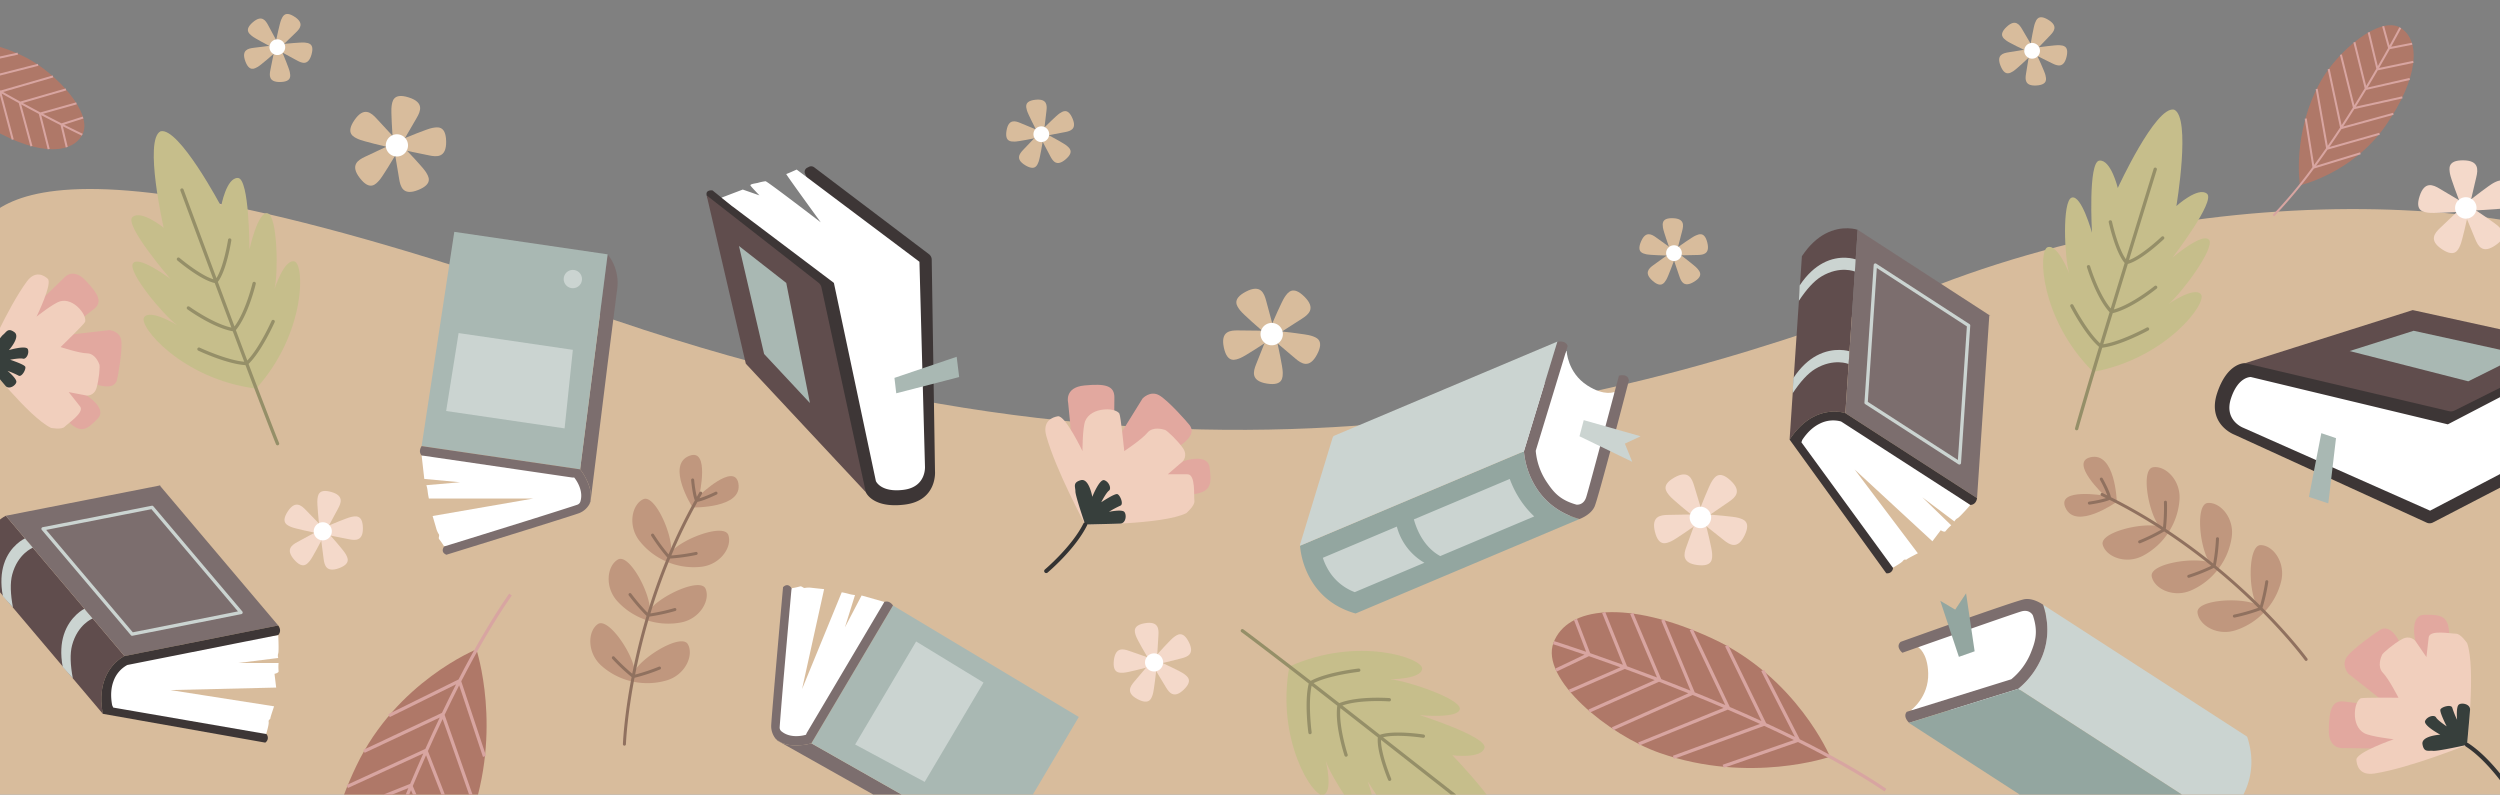 <svg xmlns="http://www.w3.org/2000/svg" xmlns:xlink="http://www.w3.org/1999/xlink" width="1920" height="610.216" viewBox="0 0 1920 610.216">
  <rect x="0" y="0" width="1920" height="610.216" fill="#808080" stroke="none"/>
  <defs>
    <clipPath id="clip-path">
      <rect id="사각형_589" data-name="사각형 589" width="1920" height="610.216" fill="none"/>
    </clipPath>
  </defs>
  <g id="그룹_1587" data-name="그룹 1587" transform="translate(789.696 344)">
    <g id="그룹_1586" data-name="그룹 1586" transform="translate(-789.696 -344)" clip-path="url(#clip-path)">
      <g id="그룹_1585" data-name="그룹 1585" transform="translate(-112.358 10.734)">
        <path id="패스_2308" data-name="패스 2308" d="M-748.707-248.159c23.447-6.72,6.748-112.256,478.421,54.218S526.365-121.119,767.167-213.6s514.342-64.691,592.865,12.293,29.791,495.8,29.791,495.8l-2223.409-1.615Z" transform="translate(833.586 421.717)" fill="#d8bc9c"/>
        <g id="그룹_1584" data-name="그룹 1584" transform="translate(26.89)">
          <g id="그룹_1541" data-name="그룹 1541" transform="translate(628.052 116.98)">
            <path id="패스_2309" data-name="패스 2309" d="M-455.373-43.8s5.12,12.675,30.08,9.475,23.04-25.6,23.04-25.6l-2.519-162.481a5.418,5.418,0,0,0-2.148-4.234l-88.1-66.685a3.852,3.852,0,0,0-4.124-.338l-1.331.7a3.528,3.528,0,0,0-1.733,4.147l30.835,72.732-83.2-47.36h-3.415l-15.145-12.16s-5.548-.745-4.48,3.84S-455.373-43.8-455.373-43.8Z" transform="translate(577.749 294.112)" fill="#3d3636"/>
            <path id="패스_2310" data-name="패스 2310" d="M-454.7-53.9s3.633,9,21.348,6.723S-417-65.345-417-65.345l-4.242-156.964-94.293-70.825s-7.467,3.412-8,3.412,26.509,37.12,26.509,37.12-41.124-31.573-42.4-31.573a37.783,37.783,0,0,0-5.972,1.28c-1.708.425-6.4.853-5.548,2.133s6.828,7.468,6.828,7.468l-12.8-4.48-16.318,6.206,8.21,6.595,78.08,58.88Z" transform="translate(584.788 295.637)" fill="#fff"/>
            <path id="패스_2311" data-name="패스 2311" d="M-489.532-214.674a6.31,6.31,0,0,0-2.286-3.638l-44.124-34.463L-577.7-285.384l30.08,129.28,92.16,98.685Z" transform="translate(577.832 307.727)" fill="#604d4d"/>
            <path id="패스_2312" data-name="패스 2312" d="M-548.707-187.274-568-270.2l36.306,28.356,18.187,92.262Z" transform="translate(592.953 331.413)" fill="#a9b8b3"/>
            <path id="패스_2313" data-name="패스 2313" d="M-473.576-236.968l-47.787,16.213,1.387,11.84,48.32-12.48Z" transform="translate(665.712 383.256)" fill="#a9b8b3"/>
          </g>
          <g id="그룹_1542" data-name="그룹 1542" transform="translate(1786.459 227.413)">
            <path id="패스_2314" data-name="패스 2314" d="M-102.006-227.518s-13.642-.827-21.489,23.081,13.2,31.811,13.2,31.811L37.476-105.019a5.421,5.421,0,0,0,4.746-.118l98.094-50.854a3.863,3.863,0,0,0,2.079-3.579l-.061-1.5a3.527,3.527,0,0,0-3-3.348l-78.925-3.443,78.541-54.743,1.467-3.082,17.492-8.443s3.057-4.687-1.541-5.7S-102.006-227.518-102.006-227.518Z" transform="translate(125.246 268.275)" fill="#3d3636"/>
            <path id="패스_2315" data-name="패스 2315" d="M-104.391-222.728s-9.682-.586-15.25,16.384,9.37,22.577,9.37,22.577L33.257-120.09l104.5-54.666s.131-8.21.358-8.691S93.2-175.478,93.2-175.478s46.19-23.547,46.74-24.7a37.832,37.832,0,0,0,1.413-5.944c.351-1.723,1.984-6.144.461-5.924s-9.677,2.952-9.677,2.952l9.549-9.628,1.413-17.4-9.482,4.577L46.879-186.384Z" transform="translate(132.051 274.135)" fill="#fff"/>
            <path id="패스_2316" data-name="패스 2316" d="M40.455-173.347a6.325,6.325,0,0,0,4.268-.5l50.092-25.014,47.4-23.67L12.562-250.974l-128.73,40.758Z" transform="translate(139.409 250.974)" fill="#604d4d"/>
            <path id="패스_2317" data-name="패스 2317" d="M-35.642-244.769l83.165,18.245L6.309-205.943-84.806-229.2Z" transform="translate(188.334 260.654)" fill="#a9b8b3"/>
            <path id="패스_2318" data-name="패스 2318" d="M-82.134-160.1l5.915-50.115-11.286-3.84-9.515,48.99Z" transform="translate(169.281 308.572)" fill="#a9b8b3"/>
          </g>
          <g id="그룹_1543" data-name="그룹 1543" transform="translate(407.977 167.326)">
            <path id="패스_2319" data-name="패스 2319" d="M-663.211-206.471l2.053,18.043,27.52,2.56-25.92,2.24a25.05,25.05,0,0,1,.96,4.48,52.632,52.632,0,0,0,.96,5.76h80.32l-77.44,13.44s2.56,8.64,2.88,9.92a16.544,16.544,0,0,0,1.92,4.16c.64.96-.64,2.88.32,3.84a57.58,57.58,0,0,1,3.75,5.473l21.53-2.913,82.88-27.52,4.8-4.526v-10.514l-7.04-10.88-106.56-15.04Z" transform="translate(664.503 378.182)" fill="#fff"/>
            <path id="패스_2320" data-name="패스 2320" d="M-608.186-76.911c2.094-7.327-.62-13.9-3.131-18.872a37.543,37.543,0,0,0-4.342-6.794l13.829-108.111,7.291-57.009a34.923,34.923,0,0,1,7.4,26.24l-7.291,57.009L-607.715-77.487Z" transform="translate(738.685 284.972)" fill="#7c6e6e"/>
            <path id="패스_2321" data-name="패스 2321" d="M-520.356-257.173l-117.761-17.272-25.094,164.537,60.441,8.865,61.294,8.99Z" transform="translate(664.503 274.445)" fill="#a9b8b3"/>
            <path id="패스_2322" data-name="패스 2322" d="M-655.85-184.225l9.564-59.854,87.731,12.87-6.326,60.326Z" transform="translate(675.987 321.818)" fill="#cbd4d1"/>
            <path id="패스_2323" data-name="패스 2323" d="M-543.022-165.084c-2.424.837-20.375,6.6-40.6,12.913-28.513,8.9-61.476,19.087-61.476,19.087s-3.43,4.127,1.69,6.367c0,0,32.965-10.186,61.476-19.087,20.227-6.315,38.213-11.983,40.6-12.913a15.522,15.522,0,0,0,8.043-7.36l.072-.573c2.094-7.327-.62-13.9-3.131-18.872a37.543,37.543,0,0,0-4.342-6.794l-61.292-8.991-60.442-8.865s-2.908,3.96,0,7.173l115.758,16.98h1.446a25.944,25.944,0,0,1,2.982,4.669c1.723,3.418,3.292,8.323,1.854,13.358A3.792,3.792,0,0,1-543.022-165.084Z" transform="translate(663.716 374.711)" fill="#7c6e6e"/>
            <circle id="타원_133" data-name="타원 133" cx="7.04" cy="7.04" r="7.04" transform="translate(110.393 29.219)" fill="#cbd4d1"/>
          </g>
          <g id="그룹_1544" data-name="그룹 1544" transform="translate(677.735 438.667)">
            <path id="패스_2324" data-name="패스 2324" d="M-473.991-156.124l-17.475-4.943-12.808,24.492,7.762-24.832a25.006,25.006,0,0,1-4.511-.812,53.026,53.026,0,0,0-5.693-1.3L-537.185-89.2l16.942-76.751s-8.965-.909-10.271-1.1a16.566,16.566,0,0,0-4.58.2c-1.129.228-2.422-1.687-3.674-1.162a57.325,57.325,0,0,1-6.487,1.393l-5.471,21.028L-556.7-58.465l2.365,6.157,9.731,3.988,12.736-2.386,54.339-92.89Z" transform="translate(560.9 169)" fill="#fff"/>
            <path id="패스_2325" data-name="패스 2325" d="M-556.677-122.111c5.985,4.718,13.092,4.7,18.65,4.265a37.769,37.769,0,0,0,7.933-1.439l94.787,53.8,49.981,28.372a34.913,34.913,0,0,1-27.085-3.108l-49.984-28.372-93.929-52.867Z" transform="translate(560.939 240.746)" fill="#7c6e6e"/>
            <path id="패스_2326" data-name="패스 2326" d="M-401.526,25.681l60.653-102.407-142.72-85.634-31.13,52.561-31.569,53.3Z" transform="translate(577.139 177.957)" fill="#a9b8b3"/>
            <path id="패스_2327" data-name="패스 2327" d="M-486.3-151.556-434.551-120l-45.188,76.292-53.417-28.737Z" transform="translate(597.631 194.811)" fill="#cbd4d1"/>
            <path id="패스_2328" data-name="패스 2328" d="M-551.809-59.485c.146-2.557,1.625-21.353,3.453-42.463,2.58-29.76,5.66-64.123,5.66-64.123s-2.517-4.739-6.531-.85c0,0-3.082,34.363-5.66,64.12-1.83,21.11-3.407,39.9-3.453,42.465A15.506,15.506,0,0,0-554.581-50.1l.5.284c5.985,4.718,13.092,4.7,18.65,4.265a37.769,37.769,0,0,0,7.933-1.439l31.57-53.3,31.132-52.559s-2.563-4.193-6.638-2.721L-531.055-54.91l-.548,1.336a25.922,25.922,0,0,1-5.453.988c-3.817.3-8.95-.11-13.064-3.351A3.8,3.8,0,0,1-551.809-59.485Z" transform="translate(558.342 168.453)" fill="#7c6e6e"/>
            <path id="패스_2329" data-name="패스 2329" d="M-491.026-90.571a7.035,7.035,0,0,0,9.183-3.843,7.037,7.037,0,0,0-3.843-9.183,7.037,7.037,0,0,0-9.183,3.843A7.037,7.037,0,0,0-491.026-90.571Z" transform="translate(656.535 268.803)" fill="#cbd4d1"/>
          </g>
          <g id="그룹_1546" data-name="그룹 1546" transform="translate(1083.889 251.569)">
            <path id="패스_2330" data-name="패스 2330" d="M-297.643-238.816s.5,16.858,15.921,26.77c13.44,8.64,20.951,4.9,20.951,4.9v21.714l-18.437,62.953-18.435,11.83-32.8-25.27-3.413-49.513Z" transform="translate(502.389 245.784)" fill="#fff"/>
            <path id="패스_2331" data-name="패스 2331" d="M-185.073-156.568c-16.031-4.508-26.048-13.46-32.3-22.687A62.618,62.618,0,0,1-227.74-208.62l-85.583,36.1-86.364,36.431a62.609,62.609,0,0,0,10.363,29.366c6.257,9.229,16.274,18.179,32.3,22.689l171.948-72.535" transform="translate(399.688 292.89)" fill="#93a6a0"/>
            <path id="패스_2332" data-name="패스 2332" d="M-298.949-238.021l-9.876,32.4-14.444,47.383-.169.678A50.989,50.989,0,0,0-315-133.642c5.094,7.514,9.746,13.683,22.8,17.354,0,0,5.332.832,7.467-5.568s25.172-93.44,25.172-93.44,6.828-2.132,7.68,3.628c0,0-23.468,90.667-26.453,97.067s-11.52,9.385-11.52,9.385c-16.031-4.508-26.048-13.46-32.3-22.687a62.618,62.618,0,0,1-10.363-29.366l14.441-47.38,11.162-36.616S-300.362-242.934-298.949-238.021Z" transform="translate(504.469 241.538)" fill="#7c6e6e"/>
            <path id="패스_2333" data-name="패스 2333" d="M-373.937-169l86.363-36.431,85.584-36.1-.147.273L-213.3-204.65l-14.443,47.381-85.584,36.1-86.363,36.431v-.838l25.01-82.05Z" transform="translate(399.688 241.538)" fill="#cbd4d1"/>
            <g id="그룹_1545" data-name="그룹 1545" transform="translate(17.505 105.526)">
              <path id="패스_2334" data-name="패스 2334" d="M-345.281-141.086l72.187-30.451a70.554,70.554,0,0,1-10.278-12.05,76.783,76.783,0,0,1-8.517-16.73l-68.746,29-4.9,2.063C-360.523-151.331-350.46-143.846-345.281-141.086Z" transform="translate(435.465 200.317)" fill="#cbd4d1"/>
              <path id="패스_2335" data-name="패스 2335" d="M-336-186.027l-56.847,23.979a46.446,46.446,0,0,0,5.573,11.461,40.017,40.017,0,0,0,18.941,14.912l53.481-22.561A45.4,45.4,0,0,1-336-186.027Z" transform="translate(392.85 222.609)" fill="#cbd4d1"/>
            </g>
            <path id="패스_2336" data-name="패스 2336" d="M-315.854-205.568l3.28-12.393,43.653,12.393-12.069,5.652,5.669,13.975Z" transform="translate(530.468 278.318)" fill="#cbd4d1"/>
          </g>
          <g id="그룹_1547" data-name="그룹 1547" transform="translate(1543.564 444.91)">
            <path id="패스_2337" data-name="패스 2337" d="M-216.378-81.787s13.652-9.9,13.169-28.227c-.417-15.972-7.731-20.081-7.731-20.081l17.951-12.216,62.415-20.18,20.155,8.586-2.437,41.331-39.012,30.682Z" transform="translate(225.976 171.51)" fill="#fff"/>
            <path id="패스_2338" data-name="패스 2338" d="M-165.181-162.584c5.292,15.788,3.528,29.107-.581,39.47a62.618,62.618,0,0,1-18.445,25.091l78,50.437,78.71,50.9A62.617,62.617,0,0,0-9.049-21.779c4.106-10.365,5.87-23.683.579-39.473l-156.71-101.332" transform="translate(276.163 171.365)" fill="#cbd4d1"/>
            <path id="패스_2339" data-name="패스 2339" d="M-213.819-77.661l32.348-10.069,47.293-14.72.658-.241A50.968,50.968,0,0,0-118.5-123.119c3.343-8.44,5.827-15.757,1.518-28.613,0,0-2.314-4.879-8.8-3.041s-91.41,31.764-91.41,31.764-5.6-4.442-1.323-8.389c0,0,88.156-31.616,95.127-32.747s14.244,4.242,14.244,4.242c5.292,15.788,3.528,29.107-.581,39.47a62.618,62.618,0,0,1-18.445,25.091l-47.3,14.72-36.549,11.377S-217.085-73.729-213.819-77.661Z" transform="translate(220.127 168.685)" fill="#7c6e6e"/>
            <path id="패스_2340" data-name="패스 2340" d="M-60.369-9.9l-78.71-50.9-78-50.437.309-.032,36.549-11.376,47.3-14.72,78,50.437,78.71,50.9-.693.472-81.9,25.491Z" transform="translate(224.882 210.707)" fill="#93a6a0"/>
            <path id="패스_2341" data-name="패스 2341" d="M-181.212-121.463-193.3-117.2l-14.317-43.06,11.463,6.8,8.363-12.549Z" transform="translate(239.638 166.014)" fill="#93a6a0"/>
          </g>
          <g id="그룹_1548" data-name="그룹 1548" transform="translate(186.361 89.954)">
            <path id="패스_2342" data-name="패스 2342" d="M-625.066-204.573c-7.964-1.992-15.3,21.181-15.3,21.181,3.023-12.229,2.322-56.1-5.245-58.122s-14,27.825-14,27.825.056-54.641-8.845-55-12.9,21.816-12.9,21.816-32.481-61.256-46.531-57.646c-13,6.441,2.4,74.045,2.4,74.045s-17.5-14.185-24.013-8.1,29.21,47.432,29.21,47.432-24.356-18.409-28.769-11.937,23.7,40.159,33.979,47.447c0,0-20.682-12.764-25.416-6.057-4.708,6.671,29.1,47.4,85.576,54.715,0,0,.351.182.456.067.154.018.3-.346.3-.346C-616.157-149.669-617.145-202.594-625.066-204.573Z" transform="translate(750.285 304.669)" fill="#c6be8b"/>
            <path id="패스_2343" data-name="패스 2343" d="M-662.143-186.423a1.287,1.287,0,0,0-1.69.653c-.095.218-9.2,20.628-18.667,30.477-2.683-7.122-5.652-15.037-8.768-23.365,9.577-11.656,15.053-34.532,15.286-35.515a1.283,1.283,0,0,0-.955-1.541,1.286,1.286,0,0,0-1.539.952c-.054.23-5.194,21.74-13.842,33.3-4.15-11.09-8.52-22.8-12.777-34.227,6.677-8.653,10.2-30.973,10.353-31.944a1.279,1.279,0,0,0-1.07-1.459,1.277,1.277,0,0,0-1.459,1.07c-.033.218-3.218,20.454-8.9,29.437-13.23-35.51-25.078-67.466-25.3-68.073a1.289,1.289,0,0,0-1.646-.755,1.284,1.284,0,0,0-.755,1.646c.225.607,12.07,32.556,25.3,68.063-10.176-3.08-25.818-16.264-25.987-16.41a1.282,1.282,0,0,0-1.8.151,1.284,1.284,0,0,0,.148,1.8c.748.632,18,15.168,28.721,17.349,4.26,11.43,8.632,23.142,12.782,34.237-14.1-3.077-32.079-15.962-32.269-16.1a1.281,1.281,0,0,0-1.787.287,1.281,1.281,0,0,0,.289,1.787c.819.594,19.942,14.3,34.816,16.829,3.123,8.343,6.1,16.274,8.783,23.406-13.612-1.2-33.964-10.708-34.179-10.808a1.282,1.282,0,0,0-1.7.609,1.283,1.283,0,0,0,.614,1.7c.917.433,22.182,10.371,36.262,11.128,2.726,7.237,5.12,13.55,7,18.46,14.065,36.746,16.353,42.138,16.443,42.35a1.284,1.284,0,0,0,1.495.737,1.578,1.578,0,0,0,.184-.064,1.283,1.283,0,0,0,.676-1.682c-.023-.051-2.4-5.65-16.407-42.255-1.884-4.915-4.278-11.238-7.012-18.488,10.107-9.836,19.612-31.145,20.022-32.072A1.279,1.279,0,0,0-662.143-186.423Z" transform="translate(771.523 331.478)" fill="#958f68"/>
          </g>
          <g id="그룹_1549" data-name="그룹 1549" transform="translate(1038.309 472.378)">
            <path id="패스_2344" data-name="패스 2344" d="M-375.477-38.142c7.831-2.47,1.958-26.056,1.958-26.056,3.82,12.006,27.364,49.032,34.872,46.8s-2.627-31.037-2.627-31.037,28.531,46.6,36.3,42.248-.417-25.339-.417-25.339,59.722,35.22,69.809,24.794c7.711-12.285-40.771-61.855-40.771-61.855s22.339,2.936,24.7-5.652-49.7-25.147-49.7-25.147,30.387,2.949,30.764-4.874-41.206-21.829-53.778-22.666c0,0,24.307.061,24.832-8.133.522-8.148-49.6-25.18-101.555-1.876,0,0-.394.033-.422.184-.141.064-.077.453-.077.453C-411.787-80.279-383.264-35.687-375.477-38.142Z" transform="translate(438.912 165.5)" fill="#c6be8b"/>
            <path id="패스_2345" data-name="패스 2345" d="M-364.072-74.531a1.284,1.284,0,0,0,1.1-1.439c-.031-.236-2.949-22.392-.026-35.74,6.008,4.667,12.682,9.861,19.694,15.327-2.068,14.945,5.23,37.307,5.548,38.267a1.282,1.282,0,0,0,1.618.814,1.284,1.284,0,0,0,.811-1.618c-.074-.223-6.94-21.245-5.619-35.622,9.336,7.283,19.185,14.976,28.792,22.49-1.167,10.867,7.5,31.734,7.882,32.637a1.281,1.281,0,0,0,1.677.686,1.28,1.28,0,0,0,.684-1.674c-.084-.2-7.954-19.118-7.811-29.747,29.85,23.347,56.66,44.385,57.17,44.785a1.286,1.286,0,0,0,1.8-.218,1.28,1.28,0,0,0-.218-1.8c-.507-.4-27.313-21.432-57.162-44.777,10.284-2.7,30.513.358,30.73.394a1.281,1.281,0,0,0,1.462-1.07,1.282,1.282,0,0,0-1.07-1.462c-.968-.148-23.281-3.512-33.554.233-9.61-7.514-19.461-15.212-28.8-22.495,13.627-4.754,35.686-3.174,35.919-3.159a1.279,1.279,0,0,0,1.375-1.178,1.281,1.281,0,0,0-1.183-1.372c-1.009-.077-24.474-1.756-38.474,3.866-7.027-5.476-13.711-10.68-19.73-15.355,12.227-6.1,34.55-8.637,34.785-8.663a1.287,1.287,0,0,0,1.134-1.413,1.282,1.282,0,0,0-1.416-1.132c-1.006.11-24.33,2.762-36.726,9.482-6.111-4.744-11.451-8.87-15.621-12.073-31.209-23.962-35.978-27.361-36.168-27.494a1.274,1.274,0,0,0-1.656.154,1.19,1.19,0,0,0-.125.151,1.278,1.278,0,0,0,.3,1.784c.046.033,5,3.566,36.086,27.433,4.175,3.208,9.523,7.342,15.644,12.093-3.469,13.668-.425,36.8-.289,37.806A1.279,1.279,0,0,0-364.072-74.531Z" transform="translate(417.492 155.284)" fill="#958f68"/>
          </g>
          <g id="그룹_1550" data-name="그룹 1550" transform="translate(1654.537 73.345)">
            <path id="패스_2346" data-name="패스 2346" d="M-55.487-169.19c-5.107-6.426-25.032,7.5-25.032,7.5,9.846-7.862,36-43.1,31.222-49.306s-28.042,13.555-28.042,13.555,33.308-43.315,26.463-49.016S-74.39-237-74.39-237s11.523-68.37-1.823-74.061c-14.234-2.8-43.174,60.2-43.174,60.2s-5.251-21.908-14.116-21.046-5.7,55.409-5.7,55.409-8.115-29.43-15.557-26.982-5.642,46.29-1.928,58.327c0,0-8.637-22.717-16.476-20.278-7.8,2.427-5.77,55.324,34.583,95.506,0,0,.169.356.323.328.11.108.448-.092.448-.092C-81.845-120.207-50.408-162.8-55.487-169.19Z" transform="translate(176.779 311.156)" fill="#c6be8b"/>
            <path id="패스_2347" data-name="패스 2347" d="M-108.122-170.348a1.287,1.287,0,0,0-1.738-.509c-.207.115-19.853,10.767-33.364,12.813,2.209-7.281,4.672-15.37,7.268-23.875,14.7-3.415,32.965-18.23,33.748-18.87a1.286,1.286,0,0,0,.182-1.8,1.288,1.288,0,0,0-1.8-.179c-.179.151-17.354,14.083-31.252,17.994,3.459-11.325,7.119-23.276,10.7-34.934,10.565-2.8,26.949-18.36,27.658-19.039a1.279,1.279,0,0,0,.041-1.81,1.279,1.279,0,0,0-1.81-.038c-.161.154-15,14.267-24.983,17.935,11.121-36.227,21.176-68.79,21.366-69.409a1.286,1.286,0,0,0-.845-1.6,1.285,1.285,0,0,0-1.6.845c-.189.62-10.243,33.178-21.361,69.4-6.2-8.637-10.58-28.621-10.627-28.838a1.283,1.283,0,0,0-1.523-.98,1.283,1.283,0,0,0-.98,1.523c.207.955,5.048,22.994,12.221,31.247-3.579,11.661-7.24,23.616-10.7,34.944-9.313-11.029-15.734-32.192-15.8-32.415a1.282,1.282,0,0,0-1.592-.86,1.281,1.281,0,0,0-.858,1.595c.287.97,7.117,23.48,17.375,34.545-2.6,8.52-5.069,16.625-7.281,23.916-10.068-9.234-20.426-29.171-20.536-29.381a1.281,1.281,0,0,0-1.723-.553,1.282,1.282,0,0,0-.55,1.725c.463.9,11.284,21.732,21.993,30.9-2.24,7.4-4.186,13.865-5.683,18.906-11.21,37.714-12.677,43.387-12.736,43.61a1.279,1.279,0,0,0,.737,1.492,1.455,1.455,0,0,0,.187.064,1.28,1.28,0,0,0,1.556-.924c.013-.054,1.541-5.942,12.708-43.512,1.5-5.046,3.448-11.52,5.693-18.936,14.006-1.649,34.519-12.769,35.407-13.253A1.284,1.284,0,0,0-108.122-170.348Z" transform="translate(189.478 338.342)" fill="#958f68"/>
          </g>
          <g id="그룹_1552" data-name="그룹 1552" transform="translate(538.821 338.622)">
            <g id="그룹_1551" data-name="그룹 1551">
              <path id="패스_2348" data-name="패스 2348" d="M-573.367-145.961a52.762,52.762,0,0,1-21.179-16.118c-9.157-11.758-5.793-27.812,2.867-31.913s22.362,26.035,21.586,40.207Z" transform="translate(632.278 228.065)" fill="#c0977e"/>
              <path id="패스_2349" data-name="패스 2349" d="M-589.6-160.934a52.729,52.729,0,0,0,26.335,3.845c14.807-1.69,23.921-15.327,20.785-24.384s-34.245,2.253-43.825,12.726Z" transform="translate(648.491 243.028)" fill="#c0977e"/>
              <path id="패스_2350" data-name="패스 2350" d="M-578.075-129.319a52.755,52.755,0,0,1-22.336-14.472c-10.02-11.031-7.88-27.295.448-32.038s24.264,24.271,24.561,38.461Z" transform="translate(621.19 256.182)" fill="#c0977e"/>
              <path id="패스_2351" data-name="패스 2351" d="M-595.772-141.614a52.752,52.752,0,0,0,26.552,1.843c14.636-2.806,22.692-17.093,18.883-25.887s-33.979,4.833-42.739,16Z" transform="translate(638.864 268.469)" fill="#c0977e"/>
              <path id="패스_2352" data-name="패스 2352" d="M-580.365-112.281a52.751,52.751,0,0,1-23.7-12.1c-11.1-9.946-10.642-26.342-2.844-31.915s26.627,21.652,28.38,35.738Z" transform="translate(612.605 286.304)" fill="#c0977e"/>
              <path id="패스_2353" data-name="패스 2353" d="M-600.02-120.766a52.737,52.737,0,0,0,26.6-.891c14.272-4.291,20.818-19.331,16.128-27.686s-33.3,8.294-40.87,20.3Z" transform="translate(632.237 294.785)" fill="#c0977e"/>
              <path id="패스_2354" data-name="패스 2354" d="M-581.906-177.1s38.661.878,35.136-18.5c-3.026-16.632-30,9.3-30,9.3Z" transform="translate(660.495 217.458)" fill="#c0977e"/>
              <path id="패스_2355" data-name="패스 2355" d="M-575.863-167.226s-20.762-32.622-2.358-39.636c15.8-6.021,7.572,30.482,7.572,30.482Z" transform="translate(654.373 207.533)" fill="#c0977e"/>
            </g>
            <path id="패스_2356" data-name="패스 2356" d="M-526.648-190.224a93.288,93.288,0,0,1-12.181,4.984c.643-1.129,1.257-2.258,1.912-3.387a1.155,1.155,0,0,0-.417-1.582,1.146,1.146,0,0,0-1.584.417c-.668,1.147-1.293,2.3-1.946,3.446a92.463,92.463,0,0,1-2.056-13.056,1.159,1.159,0,0,0-1.252-1.055,1.157,1.157,0,0,0-1.06,1.252c.041.458.94,10.857,2.829,15.578a416.234,416.234,0,0,0-20.186,41.449,146.86,146.86,0,0,1-11.287-15.4,1.159,1.159,0,0,0-1.6-.361,1.165,1.165,0,0,0-.364,1.6,141.693,141.693,0,0,0,12.257,16.533c-6.062,14.628-11.057,28.884-15.16,42.4A146.074,146.074,0,0,1-591.237-112a1.157,1.157,0,0,0-1.62-.241,1.166,1.166,0,0,0-.241,1.623,140.565,140.565,0,0,0,13.6,15.68c-4.815,16.174-8.358,31.2-10.967,44.416a148.133,148.133,0,0,1-13.668-13.01,1.155,1.155,0,0,0-1.636-.074,1.158,1.158,0,0,0-.074,1.636A142.025,142.025,0,0,0-590.96-47.957c-5.9,30.794-6.664,51.075-6.676,51.515a1.157,1.157,0,0,0,1.121,1.193,1.15,1.15,0,0,0,1-.512,1.148,1.148,0,0,0,.2-.609c.013-.438.766-20.506,6.6-51.005a141.088,141.088,0,0,0,19.6-6.4,1.156,1.156,0,0,0,.517-.422,1.158,1.158,0,0,0,.11-1.091,1.159,1.159,0,0,0-1.513-.63,146.681,146.681,0,0,1-18.24,6.06c2.606-13.228,6.149-28.291,10.99-44.523A142.576,142.576,0,0,0-557.4-98.7a1.141,1.141,0,0,0,.63-.463,1.146,1.146,0,0,0,.149-.978,1.157,1.157,0,0,0-1.441-.778,147.668,147.668,0,0,1-18.44,4.109c4.081-13.427,9.047-27.6,15.076-42.14a141.9,141.9,0,0,0,20.288-2.811,1.153,1.153,0,0,0,.714-.486,1.149,1.149,0,0,0,.174-.891,1.161,1.161,0,0,0-1.38-.888,147.363,147.363,0,0,1-18.806,2.711,414.809,414.809,0,0,1,20.065-41.188c5.028-.845,14.346-5.437,14.756-5.64a1.137,1.137,0,0,0,.445-.389,1.16,1.16,0,0,0,.079-1.165A1.159,1.159,0,0,0-526.648-190.224Z" transform="translate(622.678 218.566)" fill="#90715f"/>
          </g>
          <g id="그룹_1554" data-name="그룹 1554" transform="translate(1670.832 340.078)">
            <g id="그룹_1553" data-name="그룹 1553" transform="translate(0)">
              <path id="패스_2357" data-name="패스 2357" d="M-128.941-153.716a52.742,52.742,0,0,0,8.476-25.229c.975-14.871-10.821-26.268-20.291-24.8s-3.886,34.1,4.713,45.391Z" transform="translate(208.972 211.79)" fill="#c0977e"/>
              <path id="패스_2358" data-name="패스 2358" d="M-108.274-181.02a52.76,52.76,0,0,1-19.633,17.969c-13.2,6.915-28.4.745-30.892-8.507s29.6-17.364,43.41-14.077Z" transform="translate(188.318 239.074)" fill="#c0977e"/>
              <path id="패스_2359" data-name="패스 2359" d="M-115.729-142.313a52.735,52.735,0,0,0,10.358-24.517c2.1-14.753-8.8-27.011-18.358-26.26s-6.454,33.708,1.27,45.619Z" transform="translate(233.963 228.556)" fill="#c0977e"/>
              <path id="패스_2360" data-name="패스 2360" d="M-93.044-169.254a52.738,52.738,0,0,1-20.936,16.435c-13.686,5.9-28.372-1.4-30.159-10.819s30.83-15.078,44.352-10.755Z" transform="translate(211.291 255.476)" fill="#c0977e"/>
              <path id="패스_2361" data-name="패스 2361" d="M-103.939-129.137a52.758,52.758,0,0,0,12.82-23.324c3.6-14.461-5.985-27.771-15.567-28.006s-9.876,32.868-3.418,45.509Z" transform="translate(257.652 248.298)" fill="#c0977e"/>
              <path id="패스_2362" data-name="패스 2362" d="M-79.03-155.012a52.75,52.75,0,0,1-22.513,14.2c-14.218,4.462-28.081-4.306-28.89-13.855s32.215-11.835,45.22-6.147Z" transform="translate(232.76 274.156)" fill="#c0977e"/>
              <path id="패스_2363" data-name="패스 2363" d="M-130.108-189.8s-31.5,22.433-39.46,4.421c-6.835-15.462,30.044-9.152,30.044-9.152Z" transform="translate(170.413 224.373)" fill="#c0977e"/>
              <path id="패스_2364" data-name="패스 2364" d="M-139.068-172.473s-1.137-38.653-20.3-34.122c-16.451,3.886,10.847,29.473,10.847,29.473Z" transform="translate(179.413 206.964)" fill="#c0977e"/>
            </g>
            <path id="패스_2365" data-name="패스 2365" d="M-162.331-182.269a93.2,93.2,0,0,0,12.877-2.716c-1.165-.573-2.307-1.162-3.482-1.725a1.159,1.159,0,0,1-.545-1.546,1.147,1.147,0,0,1,1.546-.543c1.2.573,2.36,1.173,3.546,1.756A92.462,92.462,0,0,0-154.018-199a1.159,1.159,0,0,1,.443-1.577,1.157,1.157,0,0,1,1.579.443c.225.4,5.32,9.508,6.408,14.477a417.262,417.262,0,0,1,39.974,22.963,146.494,146.494,0,0,0,.694-19.08,1.16,1.16,0,0,1,1.119-1.2,1.168,1.168,0,0,1,1.2,1.121,141.614,141.614,0,0,1-.86,20.559c13.23,8.7,25.37,17.7,36.349,26.57A146.666,146.666,0,0,0-64.958-153.8a1.159,1.159,0,0,1,1.206-1.108,1.164,1.164,0,0,1,1.108,1.206,140.376,140.376,0,0,1-2.45,20.613c13.069,10.68,24.438,21.125,34.017,30.595a148.712,148.712,0,0,0,4-18.44,1.159,1.159,0,0,1,1.313-.98,1.165,1.165,0,0,1,.98,1.313,142.067,142.067,0,0,1-4.454,19.95C-7.056-78.489,4.958-62.133,5.216-61.775a1.158,1.158,0,0,1-.256,1.618,1.158,1.158,0,0,1-1.114.136,1.148,1.148,0,0,1-.507-.394c-.256-.356-12.145-16.54-34.1-38.5a141.221,141.221,0,0,1-19.814,5.709,1.148,1.148,0,0,1-.666-.059,1.164,1.164,0,0,1-.7-.842,1.16,1.16,0,0,1,.9-1.37,146.061,146.061,0,0,0,18.5-5.228c-9.582-9.482-20.974-19.958-34.092-30.671a142.713,142.713,0,0,1-18.849,7.57,1.148,1.148,0,0,1-.781-.028,1.154,1.154,0,0,1-.673-.727,1.16,1.16,0,0,1,.755-1.454,147.524,147.524,0,0,0,17.567-6.953c-10.916-8.819-22.984-17.756-36.137-26.4a141.842,141.842,0,0,1-18.365,9.062,1.162,1.162,0,0,1-.865,0,1.149,1.149,0,0,1-.643-.643,1.158,1.158,0,0,1,.64-1.508,146.623,146.623,0,0,0,17.085-8.315A414.482,414.482,0,0,0-146.64-183.59c-4.634,2.122-14.922,3.553-15.375,3.617a1.14,1.14,0,0,1-.589-.074,1.158,1.158,0,0,1-.717-.916A1.16,1.16,0,0,1-162.331-182.269Z" transform="translate(181.459 216.697)" fill="#90715f"/>
          </g>
          <g id="그룹_1556" data-name="그룹 1556" transform="translate(354.495 62.985)">
            <g id="그룹_1555" data-name="그룹 1555">
              <path id="패스_2366" data-name="패스 2366" d="M-671.069-294.1l2.88,17.28c.96,5.76,2.88,13.12,14.72,8.32s7.68-10.56,5.76-13.76-14.72-16.64-14.72-16.64Z" transform="translate(705.727 340.635)" fill="#d8bc9c"/>
              <path id="패스_2367" data-name="패스 2367" d="M-666.82-287.791l17.157,3.533c5.719,1.175,13.279,2.033,13.061-10.742s-7.091-10.965-10.767-10.325-20.821,7.747-20.821,7.747Z" transform="translate(710.218 329.886)" fill="#d8bc9c"/>
              <path id="패스_2368" data-name="패스 2368" d="M-661.7-283.146s5.87-10.1,8.8-15.145,6.152-11.942-6.029-15.8-12.651,3.233-13.215,6.922.722,22.205.722,22.205Z" transform="translate(703.842 315.203)" fill="#d8bc9c"/>
              <path id="패스_2369" data-name="패스 2369" d="M-652.578-292.491l-11.891-12.864c-3.963-4.291-9.608-9.388-16.87,1.124s-.625,13.041,2.737,14.664,21.438,5.829,21.438,5.829Z" transform="translate(684.607 322.636)" fill="#d8bc9c"/>
              <path id="패스_2370" data-name="패스 2370" d="M-659.668-299.9l-15.849,7.46c-5.284,2.488-11.848,6.333-4.014,16.425s12.247,4.526,14.807,1.81,12.022-18.683,12.022-18.683Z" transform="translate(686.887 339.082)" fill="#d8bc9c"/>
            </g>
            <path id="패스_2371" data-name="패스 2371" d="M-656.891-295.182a8.535,8.535,0,0,0-8.535-8.532,8.533,8.533,0,0,0-8.532,8.532,8.534,8.534,0,0,0,8.532,8.535A8.536,8.536,0,0,0-656.891-295.182Z" transform="translate(701.219 333.127)" fill="#fff"/>
          </g>
          <g id="그룹_1558" data-name="그룹 1558" transform="translate(303.965 366.318)">
            <g id="그룹_1557" data-name="그룹 1557">
              <path id="패스_2372" data-name="패스 2372" d="M-684.358-184.059s-8.369,4.531-12.554,6.8-9.349,5.7-2.511,13.548,10.173,3.123,12.129.794,8.924-15.754,8.924-15.754Z" transform="translate(706.836 216.456)" fill="#f4d9ca"/>
              <path id="패스_2373" data-name="패스 2373" d="M-693.324-179.662s1.216,9.439,1.825,14.159,1.951,10.772,11.738,7.219,6.572-8.369,5.1-11.034-11.487-14-11.487-14Z" transform="translate(721.539 217.62)" fill="#f4d9ca"/>
              <path id="패스_2374" data-name="패스 2374" d="M-689.716-174.276l14.006,2.772c4.669.924,10.834,1.574,10.578-8.835s-5.845-8.891-8.837-8.348-16.922,6.441-16.922,6.441Z" transform="translate(725.335 208.608)" fill="#f4d9ca"/>
              <path id="패스_2375" data-name="패스 2375" d="M-685.295-170.686s4.508-8.381,6.764-12.572,4.687-9.892-5.338-12.705-10.217,2.975-10.575,6,1.188,18.066,1.188,18.066Z" transform="translate(719.708 196.714)" fill="#f4d9ca"/>
              <path id="패스_2376" data-name="패스 2376" d="M-678.173-178.4l-9.951-10.24c-3.315-3.412-8.018-7.45-13.722,1.26s-.243,10.639,2.527,11.891,17.585,4.314,17.585,4.314Z" transform="translate(704.346 203.115)" fill="#f4d9ca"/>
            </g>
            <path id="패스_2377" data-name="패스 2377" d="M-686.362-173.79a6.953,6.953,0,0,0,4.316-8.837,6.954,6.954,0,0,0-8.837-4.316,6.954,6.954,0,0,0-4.316,8.837A6.953,6.953,0,0,0-686.362-173.79Z" transform="translate(718.021 211.364)" fill="#fff"/>
          </g>
          <g id="그룹_1560" data-name="그룹 1560" transform="translate(1355.766 353.619)">
            <g id="그룹_1559" data-name="그룹 1559" transform="translate(0)">
              <path id="패스_2378" data-name="패스 2378" d="M-265.91-189.656l-16.9.33c-5.635.113-12.931.914-10,12.892s9.009,8.812,12.332,7.427,17.951-11.727,17.951-11.727Z" transform="translate(293.486 220.423)" fill="#f4d9ca"/>
              <path id="패스_2379" data-name="패스 2379" d="M-277.164-186.154s-3.848,10.593-5.773,15.89-3.8,12.4,8.428,13.975,11.464-5.235,11.366-8.837-4.483-20.966-4.483-20.966Z" transform="translate(307.754 225.887)" fill="#f4d9ca"/>
              <path id="패스_2380" data-name="패스 2380" d="M-277.724-180.573l13.23,10.527c4.411,3.51,10.542,7.544,15.928-3.546s-1.318-12.534-4.762-13.586-21.3-2.419-21.3-2.419Z" transform="translate(318.075 220.515)" fill="#f4d9ca"/>
              <path id="패스_2381" data-name="패스 2381" d="M-271.754-171.384l13.947-9.554c4.649-3.185,10.309-7.859,1.288-16.266s-12.365-2.422-14.385.561-8.568,19.653-8.568,19.653Z" transform="translate(315.348 201.934)" fill="#f4d9ca"/>
              <path id="패스_2382" data-name="패스 2382" d="M-263.235-176.982s-3.272-10.785-4.9-16.179-4.39-12.2-15.125-6.131-6.036,11.062-3.8,13.885,16.156,14.093,16.156,14.093Z" transform="translate(298.871 201.675)" fill="#f4d9ca"/>
            </g>
            <path id="패스_2383" data-name="패스 2383" d="M-275.749-175.6a8.239,8.239,0,0,0,9.344-6.956,8.235,8.235,0,0,0-6.956-9.341,8.232,8.232,0,0,0-9.341,6.953A8.235,8.235,0,0,0-275.749-175.6Z" transform="translate(310.171 216.797)" fill="#fff"/>
          </g>
          <g id="그룹_1562" data-name="그룹 1562" transform="translate(1942.622 112.393)">
            <g id="그룹_1561" data-name="그룹 1561">
              <path id="패스_2384" data-name="패스 2384" d="M-42.479-280.16s-8.174,7.759-12.26,11.64-8.934,9.393,1.3,16.266,12.593.433,14.113-2.831,5.35-20.762,5.35-20.762Z" transform="translate(71.589 320.464)" fill="#f4d9ca"/>
              <path id="패스_2385" data-name="패스 2385" d="M-49.643-274.477s4.3,10.419,6.449,15.629,5.55,11.715,15.647,4.639,4.936-11.594,2.437-14.19-17.446-12.462-17.446-12.462Z" transform="translate(87.025 319.369)" fill="#f4d9ca"/>
              <path id="패스_2386" data-name="패스 2386" d="M-44.457-266.855-27.589-268c5.622-.381,12.872-1.536,9.372-13.358s-9.423-8.369-12.677-6.825S-48.256-275.6-48.256-275.6Z" transform="translate(89.189 305.321)" fill="#f4d9ca"/>
              <path id="패스_2387" data-name="패스 2387" d="M-38.1-266.559s2.573-10.975,3.858-16.461,2.314-12.754-10.015-12.882S-55.02-289.353-54.5-285.79s6.922,20.293,6.922,20.293Z" transform="translate(78.893 295.904)" fill="#f4d9ca"/>
              <path id="패스_2388" data-name="패스 2388" d="M-33.279-277.134s-9.687-5.76-14.531-8.643-11.466-6.049-15.3,5.668,3,12.239,6.554,12.818,21.435-.486,21.435-.486Z" transform="translate(64.245 307.518)" fill="#f4d9ca"/>
            </g>
            <path id="패스_2389" data-name="패스 2389" d="M-40.321-269.776a8.236,8.236,0,0,0,2.212-11.436,8.236,8.236,0,0,0-11.436-2.212,8.236,8.236,0,0,0-2.212,11.436A8.238,8.238,0,0,0-40.321-269.776Z" transform="translate(81.523 313.169)" fill="#fff"/>
          </g>
          <g id="그룹_1564" data-name="그룹 1564" transform="translate(940.752 467.579)">
            <g id="그룹_1563" data-name="그룹 1563">
              <path id="패스_2390" data-name="패스 2390" d="M-430.247-143.349l-13.479-4.708c-4.493-1.569-10.506-3.077-11.712,7.265s4.541,9.623,7.58,9.5S-430.2-135.3-430.2-135.3Z" transform="translate(455.601 169.609)" fill="#f4d9ca"/>
              <path id="패스_2391" data-name="패스 2391" d="M-438.131-143.782s-6.159,7.252-9.242,10.88-6.651,8.7,2.565,13.54,10.614-.773,11.594-3.651,2.616-17.917,2.616-17.917Z" transform="translate(463.233 178.027)" fill="#f4d9ca"/>
              <path id="패스_2392" data-name="패스 2392" d="M-442.8-138.8l7.378,12.224c2.46,4.076,6.126,9.073,13.652,1.876s2.639-10.309.223-12.155-16.154-8.179-16.154-8.179Z" transform="translate(475.57 176.077)" fill="#f4d9ca"/>
              <path id="패스_2393" data-name="패스 2393" d="M-438-131.719s9.234-2.307,13.85-3.461,10.473-3.192,5.8-12.5-9.078-5.553-11.553-3.784-12.562,13.041-12.562,13.041Z" transform="translate(476.097 162.515)" fill="#f4d9ca"/>
              <path id="패스_2394" data-name="패스 2394" d="M-431.984-133.338s.581-9.5.873-14.251.11-10.944-10.171-9.3-8.031,6.981-7.091,9.874,8.648,15.908,8.648,15.908Z" transform="translate(465.504 157.159)" fill="#f4d9ca"/>
            </g>
            <path id="패스_2395" data-name="패스 2395" d="M-442.575-134.932a6.954,6.954,0,0,0,9.439-2.76,6.951,6.951,0,0,0-2.757-9.439,6.954,6.954,0,0,0-9.441,2.757A6.958,6.958,0,0,0-442.575-134.932Z" transform="translate(470.281 171.466)" fill="#fff"/>
          </g>
          <g id="그룹_1566" data-name="그룹 1566" transform="translate(272.919)">
            <g id="그룹_1565" data-name="그룹 1565">
              <path id="패스_2396" data-name="패스 2396" d="M-693.913-322.447s-3.914-7.276-5.873-10.913-4.923-8.128-11.755-2.212-2.732,8.824-.717,10.529,13.655,7.782,13.655,7.782Z" transform="translate(718.256 341.936)" fill="#d8bc9c"/>
              <path id="패스_2397" data-name="패스 2397" d="M-696.969-330.254l-12.3,1.554c-4.1.517-9.354,1.669-6.293,10.173s7.25,5.724,9.567,4.457,12.173-9.94,12.173-9.94Z" transform="translate(716.473 354.71)" fill="#d8bc9c"/>
              <path id="패스_2398" data-name="패스 2398" d="M-705.887-327.127s-1.626,8.1-2.44,12.15-1.393,9.4,7.644,9.2,7.734-5.053,7.268-7.652-5.553-14.7-5.553-14.7Z" transform="translate(728.522 358.022)" fill="#d8bc9c"/>
              <path id="패스_2399" data-name="패스 2399" d="M-704.815-323.3l10.9,5.9c3.633,1.969,8.576,4.093,11.041-4.6s-2.56-8.875-5.181-9.2-15.685.991-15.685.991Z" transform="translate(734.659 353.162)" fill="#d8bc9c"/>
              <path id="패스_2400" data-name="패스 2400" d="M-700.546-317.092l8.911-8.617c2.97-2.87,6.487-6.943-1.062-11.914s-9.234-.235-10.327,2.168S-706.81-320.2-706.81-320.2Z" transform="translate(731.547 339.807)" fill="#d8bc9c"/>
            </g>
            <path id="패스_2401" data-name="패스 2401" d="M-708.529-324.218a6.038,6.038,0,0,0,7.662,3.766,6.037,6.037,0,0,0,3.766-7.662,6.034,6.034,0,0,0-7.662-3.766A6.036,6.036,0,0,0-708.529-324.218Z" transform="translate(728.359 351.666)" fill="#fff"/>
          </g>
          <g id="그룹_1568" data-name="그룹 1568" transform="translate(1344.535 156.83)">
            <g id="그룹_1567" data-name="그룹 1567" transform="translate(0)">
              <path id="패스_2402" data-name="패스 2402" d="M-279-256.92s2.076-8,3.113-12,1.917-9.308-7.117-9.615-8,4.613-7.685,7.235,4.723,14.991,4.723,14.991Z" transform="translate(308.761 278.545)" fill="#d8bc9c"/>
              <path id="패스_2403" data-name="패스 2403" d="M-275.04-264.077l-10.071-7.222c-3.356-2.406-7.995-5.138-11.533,3.18s1.426,9.129,3.986,9.774,15.685.988,15.685.988Z" transform="translate(297.873 286.053)" fill="#d8bc9c"/>
              <path id="패스_2404" data-name="패스 2404" d="M-281.018-267.286s-6.7,4.833-10.051,7.253-7.411,5.944-.65,11.945,9.106,1.551,10.532-.671,5.926-14.556,5.926-14.556Z" transform="translate(301.769 296.11)" fill="#d8bc9c"/>
              <path id="패스_2405" data-name="패스 2405" d="M-287.428-263.025l3.981,11.738c1.326,3.914,3.5,8.832,11.226,4.132s4.157-8.248,2.452-10.263-12.175-9.94-12.175-9.94Z" transform="translate(314.167 295.996)" fill="#d8bc9c"/>
              <path id="패스_2406" data-name="패스 2406" d="M-283.686-257.53l12.393-.258c4.129-.087,9.477-.681,7.322-9.459s-6.61-6.451-9.047-5.432-13.148,8.612-13.148,8.612Z" transform="translate(316.134 286.046)" fill="#d8bc9c"/>
            </g>
            <path id="패스_2407" data-name="패스 2407" d="M-289.336-266.836a6.038,6.038,0,0,0,3.057,7.972,6.037,6.037,0,0,0,7.972-3.059,6.036,6.036,0,0,0-3.057-7.969A6.036,6.036,0,0,0-289.336-266.836Z" transform="translate(310.374 291.226)" fill="#fff"/>
          </g>
          <g id="그룹_1570" data-name="그룹 1570" transform="translate(1620.824 2.513)">
            <g id="그룹_1569" data-name="그룹 1569">
              <path id="패스_2408" data-name="패스 2408" d="M-167.413-321.608s-4.18-7.127-6.272-10.691-5.22-7.941-11.83-1.777-2.4,8.919-.328,10.55,13.934,7.273,13.934,7.273Z" transform="translate(191.294 341.417)" fill="#d8bc9c"/>
              <path id="패스_2409" data-name="패스 2409" d="M-170.718-329.08l-12.232,2c-4.076.668-9.288,2.012-5.914,10.4s7.455,5.453,9.723,4.1,11.8-10.383,11.8-10.383Z" transform="translate(189.948 354.029)" fill="#d8bc9c"/>
              <path id="패스_2410" data-name="패스 2410" d="M-179.725-325.846l-1.989,12.232c-.663,4.078-1.044,9.446,7.977,8.914s7.542-5.335,6.981-7.913-6.09-14.49-6.09-14.49Z" transform="translate(202.319 357.113)" fill="#d8bc9c"/>
              <path id="패스_2411" data-name="패스 2411" d="M-178.322-321.919s7.406,3.661,11.108,5.494,8.722,3.773,10.865-5.007-2.885-8.776-5.514-9-15.639,1.567-15.639,1.567Z" transform="translate(208.083 351.892)" fill="#d8bc9c"/>
              <path id="패스_2412" data-name="패스 2412" d="M-174.089-316.043l8.586-8.934c2.862-2.98,6.226-7.181-1.5-11.868s-9.237.1-10.24,2.545-3.22,15.386-3.22,15.386Z" transform="translate(204.743 338.826)" fill="#d8bc9c"/>
            </g>
            <path id="패스_2413" data-name="패스 2413" d="M-182.023-322.923a6.041,6.041,0,0,0,7.8,3.482,6.039,6.039,0,0,0,3.482-7.8,6.039,6.039,0,0,0-7.8-3.482A6.038,6.038,0,0,0-182.023-322.923Z" transform="translate(201.686 350.849)" fill="#fff"/>
          </g>
          <g id="그룹_1572" data-name="그룹 1572" transform="translate(858.221 65.759)">
            <g id="그룹_1571" data-name="그룹 1571">
              <path id="패스_2414" data-name="패스 2414" d="M-465.587-301.607l-11.446-4.754c-3.814-1.585-8.95-3.195-10.511,5.709s3.453,8.568,6.1,8.617,15.5-2.588,15.5-2.588Z" transform="translate(487.839 324.289)" fill="#d8bc9c"/>
              <path id="패스_2415" data-name="패스 2415" d="M-472.207-302.562s-5.7,5.978-8.553,8.968-6.2,7.2,1.544,11.863,9.236-.141,10.232-2.586,3.161-15.4,3.161-15.4Z" transform="translate(493.845 332.151)" fill="#d8bc9c"/>
              <path id="패스_2416" data-name="패스 2416" d="M-476.851-298.249l5.781,10.962c1.928,3.656,4.856,8.169,11.738,2.309s2.806-8.8.8-10.522-13.591-7.9-13.591-7.9Z" transform="translate(504.981 330.851)" fill="#d8bc9c"/>
              <path id="패스_2417" data-name="패스 2417" d="M-472.77-292.247l12.178-2.307c4.058-.771,9.234-2.245,5.653-10.542s-7.59-5.266-9.823-3.858-11.538,10.67-11.538,10.67Z" transform="translate(505.841 319.499)" fill="#d8bc9c"/>
              <path id="패스_2418" data-name="패스 2418" d="M-467.746-293.143s.978-8.2,1.469-12.306.645-9.482-8.348-8.568-7.309,5.647-6.641,8.2,6.7,14.218,6.7,14.218Z" transform="translate(497.199 314.12)" fill="#d8bc9c"/>
            </g>
            <path id="패스_2419" data-name="패스 2419" d="M-476.822-294.939a6.035,6.035,0,0,0,8.32-1.917,6.04,6.04,0,0,0-1.917-8.32,6.037,6.037,0,0,0-8.32,1.92A6.034,6.034,0,0,0-476.822-294.939Z" transform="translate(500.6 326.64)" fill="#fff"/>
          </g>
          <g id="그룹_1574" data-name="그룹 1574" transform="translate(1024.827 211.014)">
            <g id="그룹_1573" data-name="그룹 1573">
              <path id="패스_2420" data-name="패스 2420" d="M-393.749-244.67l-17.623-.2c-5.873-.069-13.5.53-10.842,13.1s9.1,9.475,12.605,8.138,19.082-11.633,19.082-11.633Z" transform="translate(422.759 276.882)" fill="#d8bc9c"/>
              <path id="패스_2421" data-name="패스 2421" d="M-405.315-241.11s-4.355,10.913-6.533,16.369-4.362,12.787,8.325,14.833,12.114-5.082,12.129-8.835-3.986-21.99-3.986-21.99Z" transform="translate(437.174 282.761)" fill="#d8bc9c"/>
              <path id="패스_2422" data-name="패스 2422" d="M-406.345-235.232l13.443,11.4c4.48,3.8,10.737,8.2,16.709-3.174s-.965-13.1-4.518-14.31-22.116-3.213-22.116-3.213Z" transform="translate(448.365 277.421)" fill="#d8bc9c"/>
              <path id="패스_2423" data-name="패스 2423" d="M-400.118-225.7l14.845-9.5c4.946-3.167,11-7.854,1.871-16.906s-12.805-2.926-15.007.115-9.567,20.2-9.567,20.2Z" transform="translate(445.822 258.205)" fill="#d8bc9c"/>
              <path id="패스_2424" data-name="패스 2424" d="M-391.341-231.232s-3.057-11.346-4.585-17.016S-400.1-261.1-411.48-255.13s-6.648,11.328-4.413,14.344,16.376,15.209,16.376,15.209Z" transform="translate(428.944 257.38)" fill="#d8bc9c"/>
            </g>
            <path id="패스_2425" data-name="패스 2425" d="M-404.46-230.081a8.585,8.585,0,0,0,9.958-6.943,8.581,8.581,0,0,0-6.94-9.958,8.585,8.585,0,0,0-9.961,6.94A8.588,8.588,0,0,0-404.46-230.081Z" transform="translate(440.264 273.389)" fill="#fff"/>
          </g>
          <g id="그룹_1575" data-name="그룹 1575" transform="translate(887.397 284.789)">
            <path id="패스_2426" data-name="패스 2426" d="M-465.956-183.12l-3.144-31.744s-3.146-11.722,12.58-13.2,23.145-.049,22.938,9.531,0,35.412,0,35.412l21.617-34.888s5.765-6.29,12.58-2.621,22.016,20.966,23.588,23.063,5.24,8.179-9.961,17.457-18.87,12.421-18.87,12.421l23.588-2.1s19.156-6.815,20.585,4.718,1.956,18.345-11.674,20.442-59.231,4.193-59.231,4.193l-19.19-11.758Z" transform="translate(487.497 228.561)" fill="#e2a89f"/>
            <path id="패스_2427" data-name="패스 2427" d="M-445.484-132.754s59.231.225,77.576-8.686c0,0,6.815-5.765,6.29-9.434s1.05-20.442-5.24-20.442h-15.2l11.53-9.961s4.193-4.4,0-10.324-12.055-13.263-13.627-13.788-9.429-2.9-13.627,2.217-17.692,14.034-17.692,14.034-2.752-27.387-3.8-28.895-4.718-3.6-11.53-3.08-12.58,3.668-14.677,8.911-2.1,23.063-2.1,23.063-13.176-27.63-18.872-26.732c-3.965.625-12.122,3.471-8.909,15.068C-467.991-174.175-445.484-132.754-445.484-132.754Z" transform="translate(476.986 240.053)" fill="#f1cfbd"/>
            <path id="패스_2428" data-name="패스 2428" d="M-459.315-165.813s-7.514-21.724-7.514-25.393-2.291-6.812,4.106-8.64,8.852,12.767,8.852,12.767,5.56-14,9.231-12.767,5.7,6.495,3.538,8.051-5.9,8.886-5.9,8.886,10.222-6.789,12.319-6.267,5.22,7.864,2.348,8.911a71.821,71.821,0,0,0-8.768,4.718s9.83-2.1,11.794,0,1.408,8.8-3.026,9.009S-459.315-165.813-459.315-165.813Z" transform="translate(490.817 273.111)" fill="#373f3c"/>
            <path id="패스_2429" data-name="패스 2429" d="M-474.867-148.377a1.571,1.571,0,0,1-1.206-.561,1.572,1.572,0,0,1,.192-2.217c.207-.174,20.805-17.623,29.53-35.231a1.569,1.569,0,0,1,2.109-.712,1.573,1.573,0,0,1,.709,2.107c-9.019,18.207-29.458,35.515-30.326,36.245A1.558,1.558,0,0,1-474.867-148.377Z" transform="translate(476.443 292.987)" fill="#333"/>
          </g>
          <g id="그룹_1576" data-name="그룹 1576" transform="translate(1873.955 461.422)">
            <path id="패스_2430" data-name="패스 2430" d="M-47.468-56.757l-31.9-.451s-12,1.8-11.7-13.988,2.56-23,12.055-21.719,35.187,3.991,35.187,3.991l-32.23-25.411s-5.6-6.438-1.185-12.795,23.314-19.512,25.574-20.838,8.717-4.285,16.223,11.863,10.217,20.152,10.217,20.152l.573-23.675s-4.611-19.8,7.009-19.922,18.447.125,19,13.9S-1.153-86.317-1.153-86.317L-15-68.576Z" transform="translate(91.068 159.564)" fill="#e2a89f"/>
            <path id="패스_2431" data-name="패스 2431" d="M2.913-68s6.9-58.829.115-78.062c0,0-4.961-7.421-8.666-7.314s-20.2-3.346-20.9,2.9-1.713,15.1-1.713,15.1l-8.6-12.58s-3.9-4.662-10.26-1.165-14.536,10.486-15.232,11.988-3.95,9.042.666,13.788,11.95,19.162,11.95,19.162-27.525-.351-29.14.52-4.111,4.283-4.36,11.113,2.227,12.913,7.2,15.588,22.679,4.682,22.679,4.682-28.941,9.976-28.69,15.736c.174,4.012,2.084,12.436,13.97,10.552C-40.781-50.306,2.913-68,2.913-68Z" transform="translate(103.272 167.884)" fill="#f1cfbd"/>
            <path id="패스_2432" data-name="패스 2432" d="M-28.713-101.262s-22.431,5.015-26.079,4.6-7.027,1.51-8.123-5.051,13.686-7.36,13.686-7.36-13.289-7.1-11.645-10.609,7.094-4.931,8.4-2.609,8.166,6.861,8.166,6.861-5.6-10.921-4.838-12.946,8.4-4.3,9.119-1.329a71.884,71.884,0,0,0,3.7,9.244s-.975-10,1.331-11.72,8.9-.407,8.609,4.022S-28.713-101.262-28.713-101.262Z" transform="translate(134.898 201.149)" fill="#373f3c"/>
            <path id="패스_2433" data-name="패스 2433" d="M-14.931-85.646a1.575,1.575,0,0,1-.691,1.134,1.572,1.572,0,0,1-2.181-.44c-.151-.225-15.165-22.661-31.677-33.313a1.57,1.57,0,0,1-.471-2.176,1.574,1.574,0,0,1,2.173-.469c17.073,11.016,31.969,33.275,32.594,34.217A1.558,1.558,0,0,1-14.931-85.646Z" transform="translate(154.816 219.473)" fill="#333"/>
          </g>
          <g id="그룹_1577" data-name="그룹 1577" transform="translate(29.003 199.448)">
            <path id="패스_2434" data-name="패스 2434" d="M-770.634-237.758l21.294-20.552s6.723-9.032,16.842,1.562,13.35,16.817,6.262,22.18S-752.01-214.2-752.01-214.2l37.827-4.339s7.9.579,9.144,7.649-2.6,28.083-3.218,30.433-2.934,8.52-18.432,2.793-19.9-6.587-19.9-6.587l15.1,15.962s15.977,10.02,8.407,17.695-12.227,11.976-21.594,3.264-37.125-40.7-37.125-40.7l-2.481-20.731Z" transform="translate(854.608 261.898)" fill="#e2a89f"/>
            <path id="패스_2435" data-name="패스 2435" d="M-794.3-195.31s33.907,43.238,50.947,51.464c0,0,8.118,1.641,10.486-.85s15.48-11,11.863-15.575-8.745-11.064-8.745-11.064l13.883,2.665s5.617.517,7.514-5.942,2.716-16.4,2.194-17.848-3.31-8.533-9.452-8.64S-736-205.906-736-205.906s18.347-17.759,18.842-19.389-.09-5.5-4.393-10.163-9.907-7.045-14.927-5.555-17.992,11.74-17.992,11.74,12.531-25.482,8.6-29.11c-2.739-2.527-9.5-6.825-16.095,2.184C-777.1-235.517-794.3-195.31-794.3-195.31Z" transform="translate(838.983 262.281)" fill="#f1cfbd"/>
            <path id="패스_2436" data-name="패스 2436" d="M-794.3-221.344s11.489-17.964,14.159-20.076,3.64-5.586,8.648-1.981-4.2,13.788-4.2,13.788,13.391-4.009,14.6-.627-1.449,7.882-3.825,7.206-9.859.819-9.859.819,10.821,3.533,11.645,5.361-2.719,8.323-5.133,6.835a66.6,66.6,0,0,0-8.479-3.669s7.181,5.949,6.784,8.584-5.594,6.085-8.3,2.982S-794.3-221.344-794.3-221.344Z" transform="translate(838.983 288.315)" fill="#373f3c"/>
            <path id="패스_2437" data-name="패스 2437" d="M-811.436-234.42a1.455,1.455,0,0,1-.287-1.2A1.46,1.46,0,0,1-810-236.755c.248.051,24.8,5,42.629,1.226a1.455,1.455,0,0,1,1.731,1.124,1.459,1.459,0,0,1-1.124,1.731c-18.44,3.907-42.8-1.011-43.822-1.221A1.443,1.443,0,0,1-811.436-234.42Z" transform="translate(811.753 301.074)" fill="#333"/>
          </g>
          <g id="그룹_1578" data-name="그룹 1578" transform="translate(72.165 361.902)">
            <path id="패스_2438" data-name="패스 2438" d="M-625.7-153.5s.622,12.214,0,14.134a5.667,5.667,0,0,0,0,3.52l-30.7,3.84h30.981a31.33,31.33,0,0,0,0,6.08c.379,1.6-3.141,2.24-3.141,2.24l1.28,10.56-81.28,1.92,79.68,12.48s-2.88,8.32-2.88,9.28-1.6.64-1.28,2.88-2.56,11.2-2.56,11.2l-119.68-20.8-2.56-11.2,3.52-15.04,13.76-12.8Z" transform="translate(852.682 268.541)" fill="#fff"/>
            <path id="패스_2439" data-name="패스 2439" d="M-702.618-37.167c-2.109-11.18-1.021-19.809,1.385-26.358,4.9-13.317,15.255-18.015,15.255-18.015l-36.641-43.3-54.51-64.428s-11.22,5.089-15.826,19.7c-1.994,6.321-2.747,14.428-.814,24.676Z" transform="translate(794.893 212.74)" fill="#604d4d"/>
            <path id="패스_2440" data-name="패스 2440" d="M-747.181-153.9s-11.53,4.477-15.828,20.593c-1.708,6.405-1.357,15.176.576,25.423l-7.757-8.755c-1.935-10.248-1.18-18.353.812-24.676,4.605-14.6,15.864-20.068,15.864-20.068Z" transform="translate(831.675 256.24)" fill="#cbd4d1"/>
            <path id="패스_2441" data-name="패스 2441" d="M-787.954-174.973l119.311-23.466h-1.246l54.511,64.428,36.639,43.3-68.043,13.524L-696.8-67.239Z" transform="translate(805.717 198.439)" fill="#7c6e6e"/>
            <path id="패스_2442" data-name="패스 2442" d="M-707.577-92.383a1.27,1.27,0,0,1-.975-.453l-68.426-80.876a1.29,1.29,0,0,1-.23-1.252,1.279,1.279,0,0,1,.96-.832l83.743-16.471a1.29,1.29,0,0,1,1.226.43l68.3,80.727a1.272,1.272,0,0,1,.23,1.249,1.268,1.268,0,0,1-.957.832l-83.62,16.62A1.178,1.178,0,0,1-707.577-92.383Zm-66.04-81.318,66.532,78.635,80.75-16.049-66.414-78.495Z" transform="translate(822.369 208.033)" fill="#cbd4d1"/>
            <path id="패스_2443" data-name="패스 2443" d="M-741.523-132.888l50.02-9.943,68.045-13.525s3.182,3.891,0,7.306l-65.9,13.1-50.022,9.943a22.746,22.746,0,0,0-10.634,12.559c-1.677,4.564-2.437,10.583-.968,18.376l.819,1.759,117.652,20.362a4.389,4.389,0,0,1-.916,6.559l-94.638-16.783-30.1-5.338c-2.109-11.18-1.021-19.809,1.385-26.358,4.9-13.317,15.255-18.015,15.255-18.015" transform="translate(850.437 264.088)" fill="#3d3636"/>
            <path id="패스_2444" data-name="패스 2444" d="M-780.389-129.318c-1.935-10.248-2.283-19.018-.576-25.423,4.3-16.115,15.826-20.593,15.826-20.593l-6.044-7.145s-11.546,5.123-16.151,19.73c-1.994,6.323-2.747,14.428-.814,24.676Z" transform="translate(803.661 223.337)" fill="#cbd4d1"/>
          </g>
          <g id="그룹_1579" data-name="그룹 1579" transform="translate(1459.878 164.569)">
            <path id="패스_2445" data-name="패스 2445" d="M-117.532-151.608s-8.046,9.208-9.83,10.153a5.675,5.675,0,0,0-2.45,2.529l-24.73-18.6,22.259,21.55a31.307,31.307,0,0,0-4.229,4.37c-.842,1.411-3.817-.579-3.817-.579l-6.426,8.479-59.73-55.16,48.563,64.392s-7.854,3.973-8.522,4.664-1.595-.653-2.924,1.178S-179-102.363-179-102.363l-71.514-98.194,5.952-9.828,12.992-8.356,18.788.376Z" transform="translate(256.414 364.101)" fill="#fff"/>
            <path id="패스_2446" data-name="패스 2446" d="M-252.817-113.24c6.262-9.5,13.048-14.943,19.331-17.971C-220.7-137.374-210-133.544-210-133.544l3.8-56.6,5.652-84.2s-11.6-4.15-25.07,3.141c-5.832,3.156-12.012,8.456-17.751,17.162Z" transform="translate(252.817 275.522)" fill="#604d4d"/>
            <path id="패스_2447" data-name="패스 2447" d="M-208.917-228.2s-11.4-4.8-25.695,3.786c-5.683,3.412-11.533,9.958-17.272,18.665l.517-11.686c5.74-8.707,11.919-14.006,17.748-17.162,13.468-7.291,25.357-3.382,25.357-3.382Z" transform="translate(254.272 332.455)" fill="#cbd4d1"/>
            <path id="패스_2448" data-name="패스 2448" d="M-226.635-275.063-124.6-208.93l-.895-.867-5.654,84.205-3.8,56.6-58.291-37.615-42.853-27.652Z" transform="translate(278.911 276.238)" fill="#7c6e6e"/>
            <path id="패스_2449" data-name="패스 2449" d="M-229.978-157.076a1.286,1.286,0,0,1-.387-1.006l7.1-105.7a1.287,1.287,0,0,1,.7-1.06,1.279,1.279,0,0,1,1.27.072l71.621,46.418a1.291,1.291,0,0,1,.581,1.16l-7.084,105.508a1.279,1.279,0,0,1-.7,1.057,1.274,1.274,0,0,1-1.267-.067l-71.636-46.226A1.321,1.321,0,0,1-229.978-157.076Zm9.121-104.361-6.9,102.774,69.176,44.639,6.889-102.587Z" transform="translate(287.839 291.973)" fill="#cbd4d1"/>
            <path id="패스_2450" data-name="패스 2450" d="M-210-219.345l42.852,27.651,58.291,37.617s-.417,5.01-5.082,5.248l-56.453-36.429-42.854-27.653a22.731,22.731,0,0,0-16.376,1.626c-4.38,2.112-9.111,5.906-13.476,12.529l-.637,1.833,70.362,96.468a4.387,4.387,0,0,1-5.22,4.073l-56.317-77.888-17.91-24.771c6.262-9.5,13.048-14.943,19.331-17.971C-220.7-223.175-210-219.345-210-219.345" transform="translate(252.817 361.324)" fill="#3d3636"/>
            <path id="패스_2451" data-name="패스 2451" d="M-250.021-233.61c5.739-8.709,11.587-15.253,17.27-18.665,14.3-8.589,25.695-3.786,25.695-3.786l.627-9.339s-11.858-4.349-25.326,2.941c-5.832,3.154-12.012,8.453-17.751,17.162Z" transform="translate(257.179 289.304)" fill="#cbd4d1"/>
          </g>
          <g id="그룹_1580" data-name="그룹 1580" transform="translate(337.743 445.141)">
            <path id="패스_2452" data-name="패스 2452" d="M-577.731-149.18S-639-124.461-669.891-59.764s-25.892,110.876,1.654,121.756,71.455-41.044,85.829-80.451C-557.258-87.4-577.731-149.18-577.731-149.18Z" transform="translate(691.313 192.045)" fill="#af7868"/>
            <path id="패스_2453" data-name="패스 2453" d="M-552.394-165.924c-13.56,19.487-26.66,42.232-38.884,65.953l-53.9,26.634,1.106,2.243,50.88-25.137c-3.692,7.252-7.3,14.579-10.813,21.924L-664.45-45.886l1.062,2.263L-605.7-70.746c-3.825,8.069-7.531,16.141-11.1,24.136l-60.467,27.725,1.042,2.273,57.887-26.534c-3.5,7.9-6.876,15.716-10.1,23.355L-684.859,2.8l.932,2.324L-629.8-16.551c-3.213,7.665-6.267,15.137-9.152,22.336L-690.16,26.611l.944,2.319,48.973-19.919c-3.2,8.041-6.182,15.708-8.922,22.889l-41.987,16.21.9,2.335,39.887-15.4c-3.546,9.347-6.653,17.795-9.272,25.05l-26.432,9.725.863,2.348,24.464-9c-5.374,14.991-8.4,24.166-8.525,24.545l2.381.781c.123-.374,3.09-9.37,8.356-24.079l10.422,22.633,2.273-1.047-11.487-24.95c2.519-6.976,5.5-15.073,8.878-24.01l16.62,39.729,2.312-.968-17.641-42.161c2.726-7.163,5.7-14.822,8.9-22.863l21.875,51.1,2.3-.983L-636.943,7.493c2.893-7.224,5.952-14.723,9.172-22.423l25.277,59.059,2.3-.983-26.23-61.286c3.254-7.729,6.661-15.636,10.207-23.639l25.687,65.948,2.332-.906L-614.784-45c3.63-8.138,7.4-16.358,11.295-24.573l23.542,67.226,2.36-.829L-601.96-72.791c3.627-7.593,7.357-15.168,11.177-22.659L-572.518-40.5l2.376-.788-19.044-57.28c12.209-23.716,25.3-46.459,38.845-65.925Z" transform="translate(691.151 165.924)" fill="#d8a5a1"/>
          </g>
          <g id="그룹_1581" data-name="그룹 1581" transform="translate(1277.216 459.198)">
            <path id="패스_2454" data-name="패스 2454" d="M-110.421-49.32s-25.554-60.928-90.668-90.931-111.219-24.374-121.72,3.318,42.017,70.889,81.615,84.723C-171.912-28.006-110.421-49.32-110.421-49.32Z" transform="translate(324.169 160.552)" fill="#af7868"/>
            <path id="패스_2455" data-name="패스 2455" d="M-67.82-24.615C-87.486-37.906-110.411-50.7-134.3-62.592l-27.369-53.532-2.227,1.137,25.83,50.532c-7.3-3.592-14.679-7.1-22.07-10.514l-29.245-60.05-2.248,1.093,27.909,57.311c-8.12-3.712-16.243-7.309-24.287-10.772l-28.547-60.083-2.258,1.073,27.323,57.521c-7.951-3.4-15.811-6.661-23.493-9.779l-23.36-56.1-2.312.963,22.413,53.824c-7.708-3.105-15.219-6.057-22.459-8.845l-21.522-50.918-2.307.975,20.585,48.7c-8.085-3.092-15.79-5.967-23.007-8.609l-16.783-41.759-2.319.932,15.939,39.672c-9.4-3.415-17.884-6.41-25.175-8.927l-10.086-26.3-2.335.893,9.329,24.34c-15.063-5.169-24.279-8.069-24.66-8.189l-.747,2.391c.376.118,9.411,2.962,24.192,8.028l-22.487,10.726L-321-114.6l24.788-11.825c7.012,2.422,15.15,5.289,24.131,8.548l-39.5,17.162,1,2.3,41.917-18.217c7.2,2.632,14.9,5.5,22.981,8.586l-50.8,22.569,1.014,2.286,53.092-23.588c7.263,2.793,14.8,5.75,22.546,8.865l-58.708,26.081,1.016,2.289L-216.6-96.615c7.772,3.149,15.724,6.446,23.775,9.882l-65.592,26.586.94,2.319,67.9-27.517c8.184,3.52,16.456,7.178,24.725,10.959l-66.9,24.458.863,2.348L-161.618-72.9c7.642,3.525,15.268,7.15,22.81,10.867L-193.5-43.024l.822,2.365,57.014-19.825c23.882,11.886,46.8,24.663,66.45,37.942Z" transform="translate(324.771 160.433)" fill="#d8a5a1"/>
          </g>
          <g id="그룹_1582" data-name="그룹 1582" transform="translate(1830.853 8.627)">
            <path id="패스_2456" data-name="패스 2456" d="M-99.205-213.485s40.256-9.057,65.815-45.821,27.136-65.728,11.254-75.213-48.179,18.1-61.01,40.937C-105.6-253.623-99.205-213.485-99.205-213.485Z" transform="translate(120.164 336.437)" fill="#af7868"/>
            <path id="패스_2457" data-name="패스 2457" d="M-106.784-189.943a369.061,369.061,0,0,0,30.612-36.731l35.909-10.982-.458-1.5-33.892,10.365c3.005-4.1,5.97-8.251,8.876-12.424l40.118-11.425-.425-1.5-38.29,10.9c3.169-4.588,6.269-9.19,9.275-13.757l40.064-10.993-.412-1.505-38.354,10.519c2.957-4.518,5.824-9,8.579-13.379l37.051-8.238-.34-1.526-35.546,7.9c2.752-4.4,5.389-8.7,7.892-12.844l33.661-7.672-.348-1.526L-35-288.91c2.783-4.634,5.394-9.057,7.805-13.207l27.512-5.76-.32-1.528-26.138,5.468c3.128-5.4,5.9-10.3,8.241-14.5l17.272-3.331-.294-1.533-15.987,3.077c4.823-8.7,7.613-14.047,7.729-14.267l-1.388-.722c-.113.218-2.849,5.463-7.578,14l-4.142-15-1.505.417,4.562,16.535c-2.253,4.045-4.9,8.737-7.89,13.9l-6.241-26.163-1.521.363,6.623,27.766c-2.4,4.14-5.007,8.561-7.788,13.194l-8.33-33.7-1.518.374,8.707,35.223c-2.509,4.16-5.151,8.474-7.913,12.895l-9.628-38.948-1.516.374,9.989,40.417c-2.785,4.437-5.683,8.968-8.673,13.542l-9.185-43.236-1.528.323,9.505,44.756c-3.057,4.649-6.211,9.336-9.439,14.008l-7.734-43.809-1.539.274,8.008,45.361c-3,4.314-6.065,8.607-9.172,12.841l-5.719-35.712-1.544.248,5.962,37.225A368.5,368.5,0,0,1-107.9-191.029Z" transform="translate(107.905 336.778)" fill="#d8a5a1"/>
          </g>
          <g id="그룹_1583" data-name="그룹 1583" transform="translate(0 0.512)">
            <path id="패스_2458" data-name="패스 2458" d="M-813.452-330.865s10.657,39.864,48.41,63.939,66.757,24.494,75.6,8.248-20-47.419-43.333-59.331C-773.6-338.85-813.452-330.865-813.452-330.865Z" transform="translate(838.105 350.9)" fill="#af7868"/>
            <path id="패스_2459" data-name="패스 2459" d="M-823.082-338.44a369.888,369.888,0,0,0,37.921,29.125l12.406,35.441,1.474-.517-11.707-33.454q6.321,4.263,12.767,8.374l13.015,39.634,1.482-.486-12.421-37.824c4.711,2.982,9.434,5.9,14.116,8.719l12.582,39.593,1.487-.471L-752-288.21c4.634,2.772,9.219,5.458,13.709,8.038l9.708,36.693,1.513-.4-9.316-35.2c4.508,2.573,8.906,5.035,13.151,7.373l9.009,33.329,1.51-.41-8.62-31.875c4.741,2.6,9.267,5.03,13.509,7.273l6.851,27.261,1.516-.379-6.505-25.9c5.525,2.911,10.524,5.481,14.822,7.654l4.014,17.126,1.523-.353-3.714-15.852c8.883,4.472,14.341,7.048,14.566,7.153l.666-1.416c-.225-.1-5.573-2.629-14.29-7.014l14.823-4.736-.476-1.487-16.34,5.22c-4.132-2.091-8.927-4.557-14.208-7.332l25.894-7.278-.425-1.505-27.479,7.724c-4.232-2.235-8.752-4.662-13.494-7.255l33.342-9.667-.435-1.5-34.847,10.1c-4.257-2.342-8.673-4.81-13.2-7.393l38.536-11.172-.435-1.5L-737.112-281.3c-4.544-2.606-9.185-5.322-13.878-8.128l42.839-10.9-.387-1.513-44.342,11.282c-4.767-2.872-9.577-5.837-14.372-8.876l43.464-9.472-.333-1.526-45.007,9.807c-4.429-2.826-8.842-5.716-13.194-8.653l35.453-7.14-.31-1.531-36.956,7.442a368.07,368.07,0,0,1-37.906-29.1Z" transform="translate(823.082 339.607)" fill="#d8a5a1"/>
          </g>
        </g>
      </g>
    </g>
  </g>
</svg>
